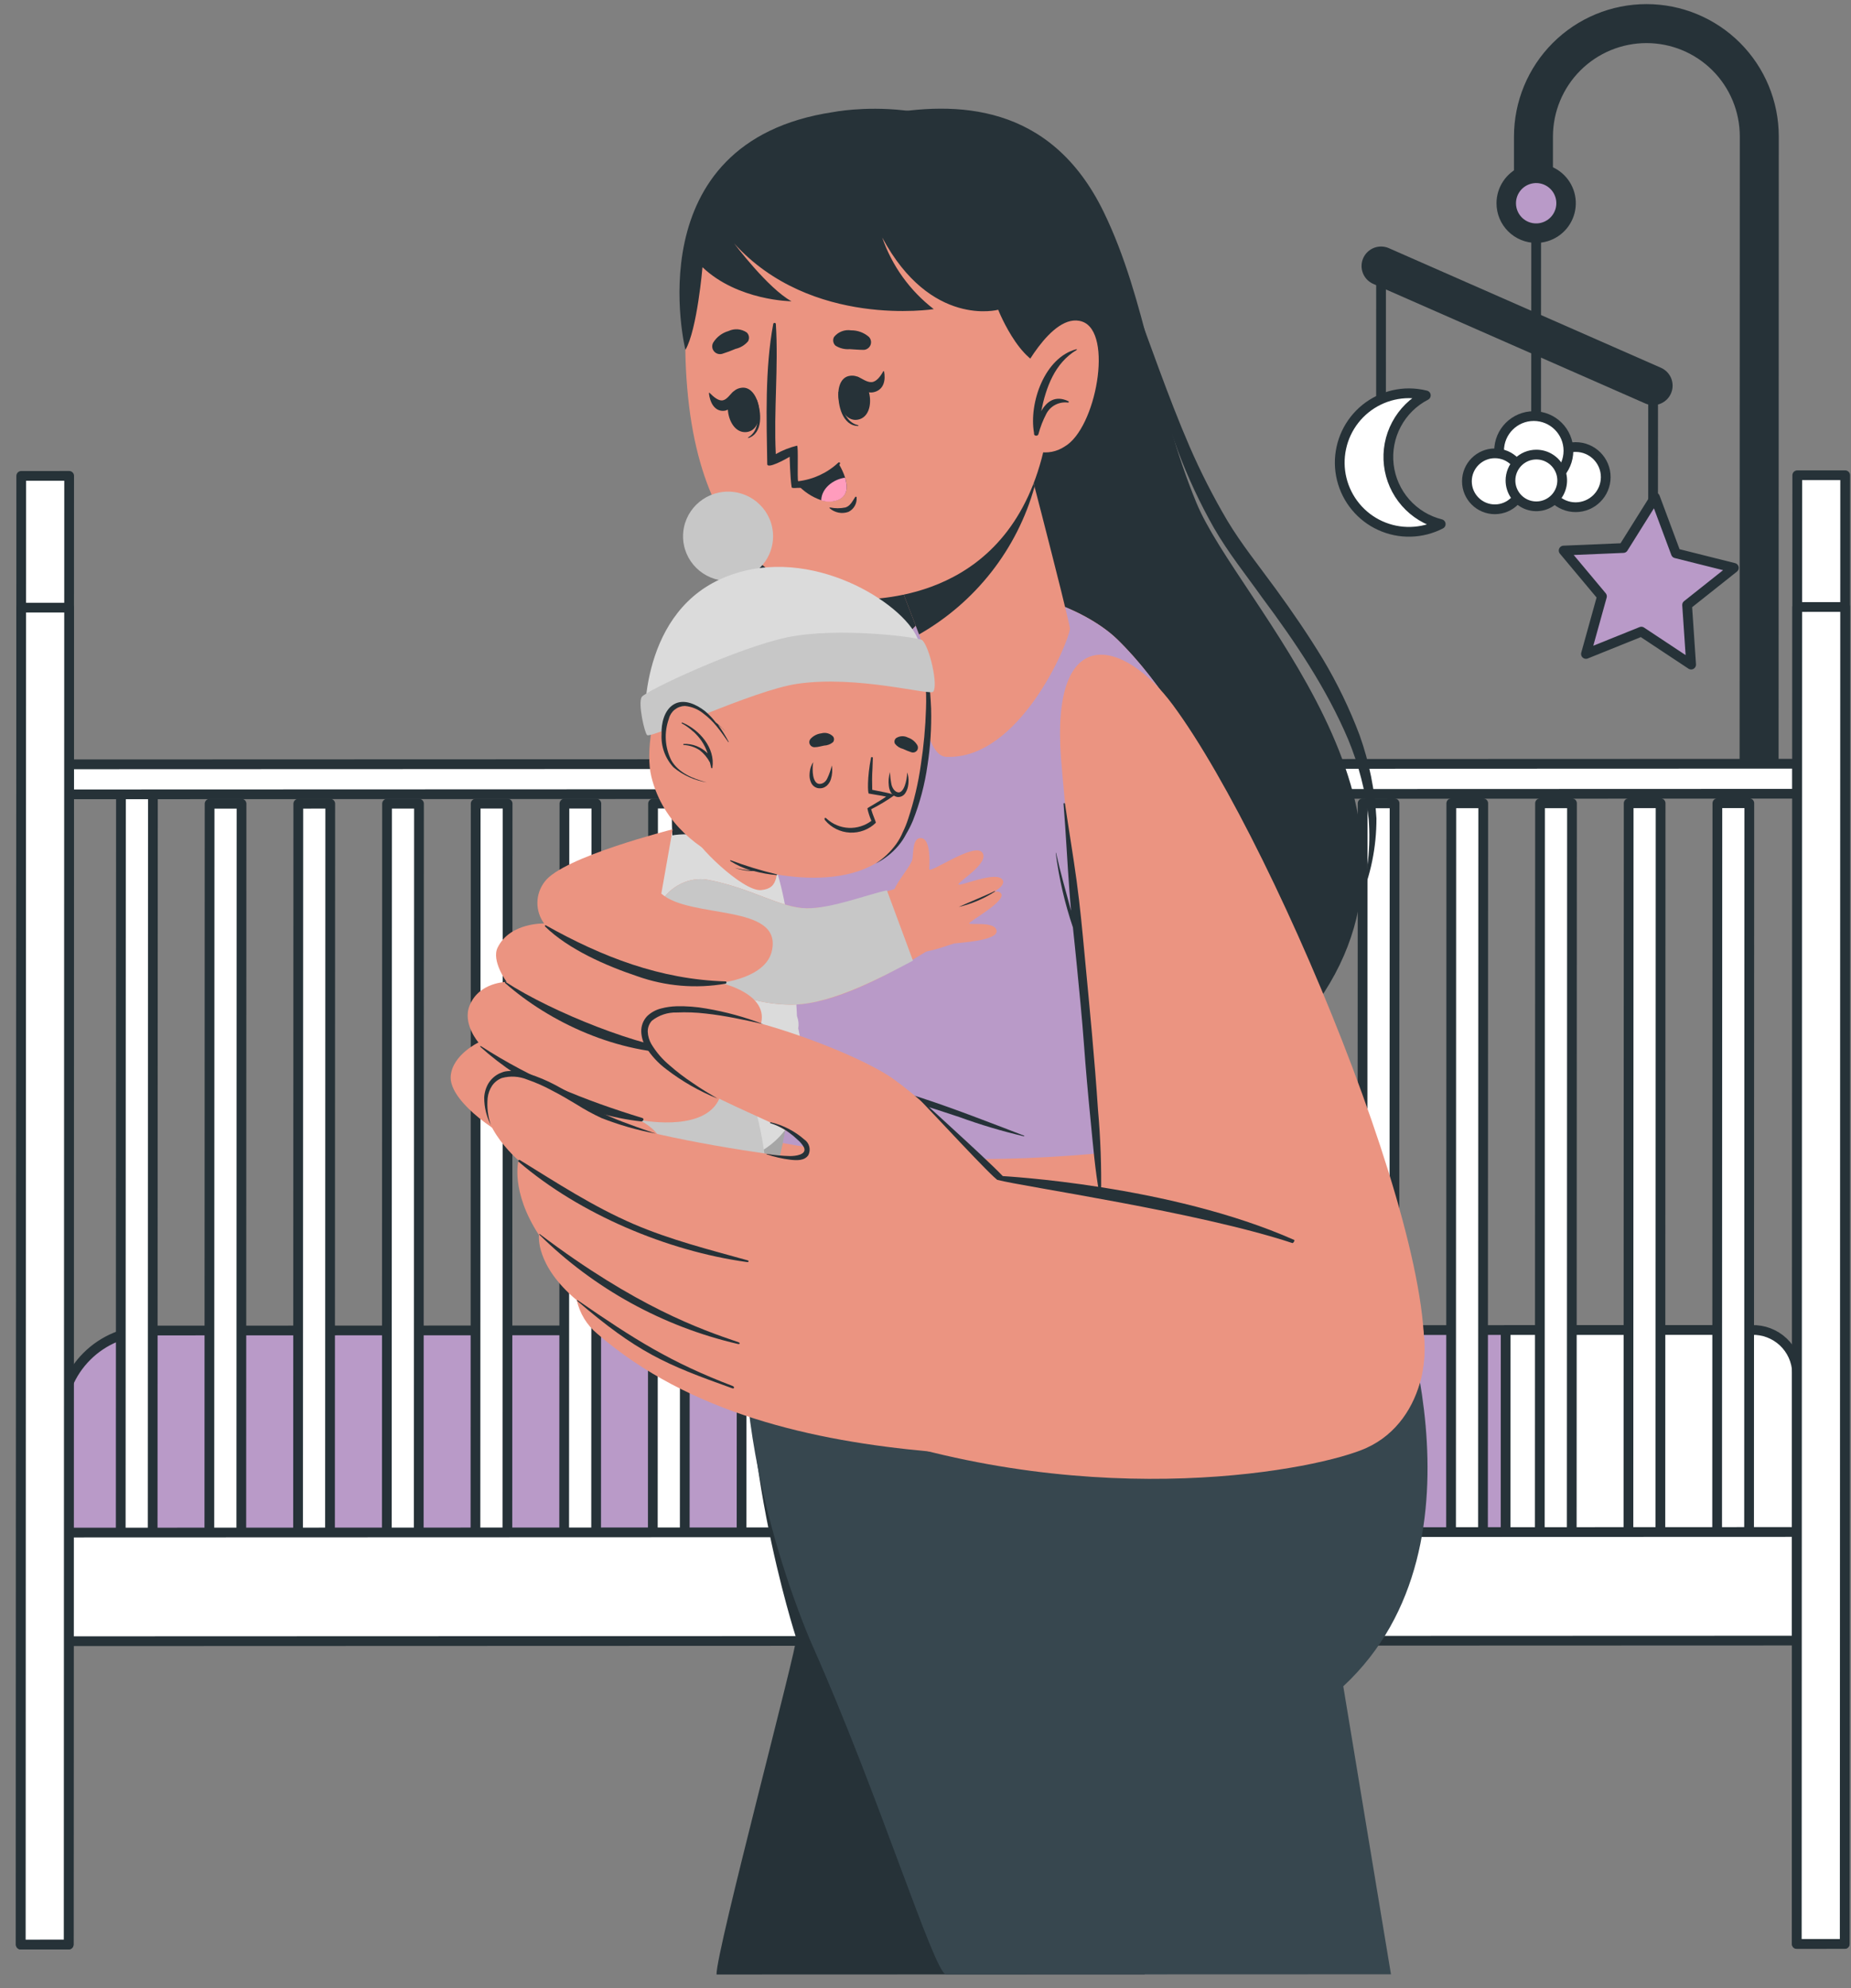<svg width="95" height="102" viewBox="0 0 95 102" fill="none" xmlns="http://www.w3.org/2000/svg">
<rect x="0" y="0" width="95" height="102" fill="#808080" stroke="none"/>
<path d="M90.283 39.194L90.293 7.002C90.293 5.465 89.684 3.992 88.598 2.906C87.511 1.82 86.038 1.21 84.502 1.211C82.965 1.211 81.491 1.822 80.403 2.909C79.316 3.995 78.704 5.469 78.703 7.006L78.702 9.593" stroke="#263238" stroke-width="2" stroke-linecap="round" stroke-linejoin="round"/>
<path d="M78.842 10.427L78.838 23.277" stroke="#263238" stroke-width="0.5" stroke-linecap="round" stroke-linejoin="round"/>
<path d="M84.844 19.785L84.842 26.07" stroke="#263238" stroke-width="0.5" stroke-linecap="round" stroke-linejoin="round"/>
<path d="M70.88 13.648L84.844 19.784" stroke="#263238" stroke-width="2" stroke-linecap="round" stroke-linejoin="round"/>
<path d="M70.879 20.768L70.881 13.648" stroke="#263238" stroke-width="0.5" stroke-linecap="round" stroke-linejoin="round"/>
<path d="M77.306 10.428C77.306 10.124 77.396 9.827 77.565 9.575C77.734 9.322 77.974 9.125 78.254 9.009C78.535 8.893 78.843 8.862 79.141 8.921C79.439 8.98 79.713 9.127 79.927 9.341C80.142 9.556 80.288 9.829 80.347 10.127C80.406 10.425 80.376 10.734 80.259 11.014C80.143 11.295 79.946 11.535 79.694 11.703C79.441 11.872 79.144 11.962 78.841 11.962C78.433 11.963 78.043 11.801 77.755 11.513C77.467 11.225 77.306 10.835 77.306 10.428Z" fill="#B99AC8" stroke="#263238" stroke-linecap="round" stroke-linejoin="round"/>
<path d="M80.252 28.245L82.218 30.595L81.397 33.55L84.24 32.405L86.795 34.096L86.588 31.037L88.987 29.133L86.013 28.387L84.942 25.516L83.314 28.116L80.252 28.245Z" fill="#B99AC8" stroke="#263238" stroke-width="0.5" stroke-linecap="round" stroke-linejoin="round"/>
<path d="M80.868 26.022C80.016 26.022 79.325 25.331 79.325 24.479C79.325 23.627 80.016 22.936 80.869 22.935C81.721 22.935 82.412 23.626 82.412 24.478C82.411 25.33 81.72 26.021 80.868 26.022Z" fill="white" stroke="#263238" stroke-width="0.5" stroke-linecap="round" stroke-linejoin="round"/>
<path d="M78.718 24.905C77.735 24.906 76.939 24.109 76.939 23.127C76.939 22.144 77.736 21.347 78.719 21.347C79.701 21.347 80.498 22.143 80.498 23.126C80.497 24.108 79.7 24.905 78.718 24.905Z" fill="white" stroke="#263238" stroke-width="0.5" stroke-linecap="round" stroke-linejoin="round"/>
<path d="M76.722 26.129C75.929 26.129 75.287 25.486 75.287 24.694C75.287 23.901 75.93 23.258 76.723 23.258C77.516 23.258 78.158 23.9 78.158 24.693C78.157 25.485 77.515 26.128 76.722 26.129Z" fill="white" stroke="#263238" stroke-width="0.5" stroke-linecap="round" stroke-linejoin="round"/>
<path d="M77.523 24.653C77.523 24.916 77.602 25.172 77.748 25.39C77.894 25.607 78.102 25.777 78.344 25.877C78.587 25.976 78.854 26.002 79.111 25.95C79.368 25.898 79.604 25.772 79.79 25.586C79.975 25.4 80.101 25.163 80.152 24.906C80.203 24.649 80.177 24.382 80.076 24.14C79.975 23.897 79.805 23.69 79.587 23.545C79.369 23.399 79.113 23.322 78.85 23.322C78.676 23.322 78.503 23.356 78.341 23.423C78.18 23.49 78.034 23.588 77.91 23.712C77.787 23.836 77.689 23.983 77.623 24.144C77.556 24.306 77.522 24.479 77.523 24.653Z" fill="white" stroke="#263238" stroke-width="0.5" stroke-linecap="round" stroke-linejoin="round"/>
<path d="M72.31 20.176C72.603 20.177 72.894 20.213 73.178 20.284C72.536 20.615 72.011 21.134 71.672 21.772C71.332 22.409 71.195 23.135 71.278 23.852C71.361 24.569 71.661 25.243 72.137 25.786C72.613 26.328 73.243 26.713 73.943 26.888C73.465 27.135 72.937 27.27 72.4 27.283C71.862 27.297 71.328 27.188 70.839 26.965C70.349 26.742 69.917 26.411 69.575 25.996C69.232 25.582 68.988 25.095 68.861 24.573C68.733 24.05 68.727 23.505 68.841 22.98C68.954 22.454 69.186 21.961 69.518 21.537C69.85 21.114 70.274 20.771 70.758 20.536C71.242 20.3 71.772 20.177 72.31 20.176Z" fill="white" stroke="#263238" stroke-width="0.5" stroke-linecap="round" stroke-linejoin="round"/>
<path d="M87.699 68.233L7.661 68.261C6.459 68.261 5.305 68.739 4.455 69.59C3.604 70.441 3.126 71.594 3.126 72.796L3.124 79.777L92.229 79.746L92.231 72.745C92.226 71.546 91.746 70.398 90.897 69.552C90.048 68.707 88.898 68.232 87.699 68.233Z" fill="#B99AC8" stroke="#263238" stroke-width="0.5" stroke-linecap="round" stroke-linejoin="round"/>
<path d="M77.276 68.237L89.909 68.233C90.507 68.216 91.086 68.435 91.522 68.844C91.957 69.253 92.212 69.818 92.232 70.415L92.229 79.747L77.272 79.752L77.276 68.237Z" fill="white" stroke="#263238" stroke-width="0.5" stroke-linecap="round" stroke-linejoin="round"/>
<path d="M88.142 41.209L89.781 41.209L89.768 80.998L88.129 80.999L88.142 41.209Z" fill="white" stroke="#263238" stroke-width="0.5" stroke-linecap="round" stroke-linejoin="round"/>
<path d="M83.589 41.211L85.228 41.21L85.216 80.999L83.576 81L83.589 41.211Z" fill="white" stroke="#263238" stroke-width="0.5" stroke-linecap="round" stroke-linejoin="round"/>
<path d="M79.04 41.213L80.68 41.212L80.667 81.001L79.028 81.002L79.04 41.213Z" fill="white" stroke="#263238" stroke-width="0.5" stroke-linecap="round" stroke-linejoin="round"/>
<path d="M74.486 41.214L76.125 41.214L76.112 81.003L74.473 81.003L74.486 41.214Z" fill="white" stroke="#263238" stroke-width="0.5" stroke-linecap="round" stroke-linejoin="round"/>
<path d="M69.935 41.216L71.574 41.215L71.561 81.004L69.922 81.005L69.935 41.216Z" fill="white" stroke="#263238" stroke-width="0.5" stroke-linecap="round" stroke-linejoin="round"/>
<path d="M65.382 41.217L67.022 41.217L67.009 81.006L65.369 81.007L65.382 41.217Z" fill="white" stroke="#263238" stroke-width="0.5" stroke-linecap="round" stroke-linejoin="round"/>
<path d="M60.83 41.219L62.469 41.218L62.456 81.007L60.817 81.008L60.83 41.219Z" fill="white" stroke="#263238" stroke-width="0.5" stroke-linecap="round" stroke-linejoin="round"/>
<path d="M56.279 41.221L57.918 41.22L57.905 81.009L56.266 81.01L56.279 41.221Z" fill="white" stroke="#263238" stroke-width="0.5" stroke-linecap="round" stroke-linejoin="round"/>
<path d="M51.724 41.222L53.363 41.222L53.35 81.011L51.711 81.011L51.724 41.222Z" fill="white" stroke="#263238" stroke-width="0.5" stroke-linecap="round" stroke-linejoin="round"/>
<path d="M47.175 41.224L48.815 41.223L48.802 81.012L47.162 81.013L47.175 41.224Z" fill="white" stroke="#263238" stroke-width="0.5" stroke-linecap="round" stroke-linejoin="round"/>
<path d="M42.62 41.225L44.26 41.225L44.247 81.014L42.608 81.014L42.62 41.225Z" fill="white" stroke="#263238" stroke-width="0.5" stroke-linecap="round" stroke-linejoin="round"/>
<path d="M38.072 41.227L39.711 41.226L39.698 81.016L38.059 81.016L38.072 41.227Z" fill="white" stroke="#263238" stroke-width="0.5" stroke-linecap="round" stroke-linejoin="round"/>
<path d="M33.517 41.228L35.156 41.228L35.143 81.017L33.504 81.018L33.517 41.228Z" fill="white" stroke="#263238" stroke-width="0.5" stroke-linecap="round" stroke-linejoin="round"/>
<path d="M28.968 41.23L30.607 41.23L30.595 81.019L28.955 81.019L28.968 41.23Z" fill="white" stroke="#263238" stroke-width="0.5" stroke-linecap="round" stroke-linejoin="round"/>
<path d="M24.413 41.232L26.053 41.231L26.04 81.02L24.401 81.021L24.413 41.232Z" fill="white" stroke="#263238" stroke-width="0.5" stroke-linecap="round" stroke-linejoin="round"/>
<path d="M19.865 41.233L21.504 41.233L21.491 81.022L19.852 81.022L19.865 41.233Z" fill="white" stroke="#263238" stroke-width="0.5" stroke-linecap="round" stroke-linejoin="round"/>
<path d="M15.31 41.235L16.949 41.234L16.936 81.023L15.297 81.024L15.31 41.235Z" fill="white" stroke="#263238" stroke-width="0.5" stroke-linecap="round" stroke-linejoin="round"/>
<path d="M10.757 41.236L12.396 41.236L12.384 81.025L10.744 81.026L10.757 41.236Z" fill="white" stroke="#263238" stroke-width="0.5" stroke-linecap="round" stroke-linejoin="round"/>
<path d="M6.208 39.793L7.848 39.792L7.835 79.582L6.196 79.582L6.208 39.793Z" fill="white" stroke="#263238" stroke-width="0.5" stroke-linecap="round" stroke-linejoin="round"/>
<path d="M3.137 39.214L92.242 39.183L92.242 40.722L3.137 40.753L3.137 39.214Z" fill="white" stroke="#263238" stroke-width="0.5" stroke-linecap="round" stroke-linejoin="round"/>
<path d="M3.123 78.627L92.228 78.596L92.227 84.169L3.122 84.2L3.123 78.627Z" fill="white" stroke="#263238" stroke-width="0.5" stroke-linecap="round" stroke-linejoin="round"/>
<path d="M92.242 24.383L94.701 24.382L94.677 99.734L92.218 99.735L92.242 24.383Z" fill="white" stroke="#263238" stroke-width="0.5" stroke-linecap="round" stroke-linejoin="round"/>
<path d="M92.24 31.142L94.699 31.141L94.677 99.728L92.218 99.729L92.24 31.142Z" fill="white" stroke="#263238" stroke-width="0.5" stroke-linecap="round" stroke-linejoin="round"/>
<path d="M1.09 24.415L3.549 24.414L3.525 99.766L1.066 99.767L1.09 24.415Z" fill="white" stroke="#263238" stroke-width="0.5" stroke-linecap="round" stroke-linejoin="round"/>
<path d="M1.088 31.174L3.547 31.173L3.525 99.76L1.066 99.761L1.088 31.174Z" fill="white" stroke="#263238" stroke-width="0.5" stroke-linecap="round" stroke-linejoin="round"/>
<path d="M37.048 11.889C38.155 8.608 41.504 6.583 45.274 5.881C49.044 5.178 53.913 5.26 56.643 10.871C58.86 15.426 59.253 20.579 61.402 25.791C63.55 31.004 74.666 41.353 67.647 51.381C61.336 60.4 41.867 62.228 36.662 50.967C32.538 42.035 40.01 29.262 39.691 25.199C39.373 21.135 35.833 15.485 37.048 11.889Z" fill="#263238"/>
<path d="M37.572 17.653C38.564 20.283 39.271 23.069 39.165 25.965C39.141 26.7 39.014 27.427 38.786 28.127C38.578 28.822 38.33 29.496 38.085 30.151C37.577 31.5 37.063 32.815 36.644 34.157C35.733 36.81 35.216 39.58 35.107 42.379C35.044 45.18 35.519 47.966 36.506 50.59C35.866 49.326 35.371 47.995 35.031 46.622C34.702 45.235 34.52 43.818 34.488 42.393C34.404 39.53 34.997 36.66 35.869 33.938C36.318 32.572 36.839 31.24 37.357 29.891C37.874 28.542 38.426 27.267 38.528 25.901C38.639 24.515 38.585 23.121 38.37 21.747C38.188 20.367 37.922 19 37.572 17.653Z" fill="#263238"/>
<path d="M57.995 14.902C59.015 17.583 59.923 20.297 61.055 22.914C61.62 24.215 62.265 25.48 62.986 26.703C63.704 27.904 64.612 29.03 65.462 30.196C66.312 31.363 67.132 32.556 67.887 33.8C68.634 35.049 69.268 36.361 69.781 37.721C70.271 39.096 70.562 40.534 70.644 41.99C70.648 43.454 70.353 44.903 69.775 46.25C70.197 44.88 70.356 43.445 70.245 42.017C70.089 40.616 69.736 39.244 69.195 37.941C68.091 35.338 66.496 32.961 64.775 30.655C63.945 29.488 63.037 28.362 62.299 27.078C61.585 25.815 60.97 24.5 60.459 23.143C59.469 20.449 58.646 17.697 57.995 14.902Z" fill="#263238"/>
<path d="M38.669 65.361C37.489 73.688 40.864 84.039 40.864 84.039C40.969 84.316 36.735 100.16 36.775 101.3L58.748 101.292C59.937 97.417 63.953 90.91 63.953 90.91C63.953 90.91 71.658 85.468 72.803 79.357C74.027 72.747 71.413 65.35 71.413 65.35C71.413 65.35 38.672 65.354 38.669 65.361Z" fill="#263238"/>
<path d="M48.543 101.298L71.39 101.29C71.39 101.29 68.938 86.517 68.942 86.513C76.933 79.092 71.402 65.352 71.402 65.352L38.433 65.363C37.154 74.391 41.71 84.452 41.71 84.452C45.113 92.106 47.921 101.139 48.543 101.298Z" fill="#37474F"/>
<path d="M38.286 66.431C38.133 66.371 38.557 58.321 38.557 58.321C38.557 58.321 34.888 53.075 36.379 48.944C37.139 46.852 44.233 34.44 47.47 31.657C50.502 29.043 55.52 31.027 57.336 32.797C63.119 38.409 68.201 52.719 71.551 65.573C71.555 65.576 50.703 71.384 38.286 66.431Z" fill="#EB9481"/>
<path d="M38.564 58.321C51.213 61.109 64.851 58.093 69.101 56.992C65.933 46.849 61.846 37.176 57.34 32.8C55.52 31.034 50.506 29.046 47.473 31.664C44.237 34.45 37.139 46.842 36.383 48.947C34.888 53.078 38.564 58.321 38.564 58.321Z" fill="#B99AC8"/>
<path d="M41.89 55.349C43.514 55.404 45.123 55.67 46.677 56.14C48.238 56.577 51.691 57.932 52.559 58.265C52.583 58.265 52.559 58.306 52.559 58.299C51.432 58.035 50.322 57.705 49.235 57.309C47.701 56.793 46.173 56.325 44.588 55.925C43.702 55.707 42.803 55.546 41.897 55.443C41.884 55.444 41.871 55.44 41.862 55.432C41.852 55.424 41.846 55.412 41.846 55.399C41.845 55.387 41.849 55.374 41.857 55.365C41.865 55.355 41.877 55.35 41.89 55.349Z" fill="#263238"/>
<path d="M39.035 56.15C40.728 56.011 42.432 56.16 44.074 56.59C44.074 56.59 44.074 56.63 44.074 56.627C43.24 56.529 42.41 56.432 41.573 56.361C40.736 56.291 39.872 56.251 39.049 56.197C39.043 56.199 39.036 56.198 39.03 56.195C39.024 56.191 39.02 56.186 39.018 56.18C39.017 56.174 39.017 56.167 39.02 56.161C39.024 56.156 39.029 56.151 39.035 56.15Z" fill="#263238"/>
<path d="M54.912 32.258C54.851 32.963 52.334 38.977 48.578 38.83C47 38.77 47.24 32.723 47.24 32.723L44.948 26.782L52.004 20.757C52.004 20.757 54.933 31.958 54.912 32.258Z" fill="#EB9481"/>
<path d="M44.947 26.782L47.17 32.548C50.074 30.893 52.203 28.171 53.096 24.972C52.505 22.689 52.002 20.757 52.002 20.757L44.947 26.782Z" fill="#263238"/>
<path d="M35.269 19.892C36.144 30.279 42.52 30.927 44.792 30.734C46.834 30.561 53.802 29.719 54.013 19.296C54.224 8.872 49.077 6.001 44.368 6.147C39.659 6.294 34.395 9.51 35.269 19.892Z" fill="#EB9481"/>
<path d="M37.071 18.151C37.302 18.079 37.529 17.994 37.752 17.898C38.004 17.841 38.23 17.704 38.395 17.507C38.434 17.435 38.449 17.352 38.437 17.271C38.425 17.19 38.386 17.115 38.327 17.058C38.191 16.965 38.032 16.909 37.867 16.895C37.703 16.883 37.537 16.913 37.388 16.984C37.059 17.078 36.779 17.292 36.602 17.581C36.564 17.651 36.548 17.73 36.555 17.808C36.563 17.887 36.593 17.961 36.644 18.022C36.694 18.083 36.761 18.128 36.838 18.151C36.914 18.174 36.995 18.174 37.071 18.151Z" fill="#263238"/>
<path d="M44.334 17.95C44.086 17.95 43.855 17.926 43.61 17.913C43.352 17.933 43.095 17.869 42.878 17.731C42.818 17.675 42.779 17.601 42.766 17.521C42.753 17.44 42.767 17.358 42.807 17.286C42.909 17.158 43.044 17.06 43.197 17.001C43.349 16.941 43.516 16.923 43.678 16.948C44.016 16.944 44.343 17.064 44.596 17.285C44.648 17.34 44.683 17.407 44.698 17.481C44.712 17.554 44.705 17.63 44.678 17.7C44.65 17.769 44.603 17.83 44.542 17.874C44.482 17.918 44.41 17.945 44.334 17.95Z" fill="#263238"/>
<path d="M43.035 20.106C43.035 20.079 43.096 20.133 43.099 20.16C43.167 20.868 43.368 21.663 44.041 21.815C44.062 21.815 44.065 21.855 44.041 21.855C43.242 21.846 42.987 20.787 43.035 20.106Z" fill="#263238"/>
<path d="M43.572 19.289C44.701 19.052 45.092 21.312 44.044 21.528C42.996 21.744 42.626 19.485 43.572 19.289Z" fill="#263238"/>
<path d="M44.037 19.334C44.258 19.428 44.493 19.62 44.738 19.604C44.983 19.587 45.187 19.31 45.33 19.054C45.33 19.027 45.368 19.054 45.374 19.054C45.456 19.485 45.374 19.957 44.908 20.103C44.442 20.248 44.119 19.904 43.935 19.486C43.901 19.425 43.949 19.294 44.037 19.334Z" fill="#263238"/>
<path d="M38.839 20.507C38.839 20.48 38.791 20.551 38.798 20.578C38.944 21.272 38.995 22.092 38.399 22.439C38.399 22.439 38.399 22.483 38.399 22.477C39.172 22.23 39.09 21.141 38.839 20.507Z" fill="#263238"/>
<path d="M38.08 19.891C36.93 20.006 37.246 22.276 38.311 22.167C39.376 22.059 39.043 19.793 38.08 19.891Z" fill="#263238"/>
<path d="M37.621 20.104C37.457 20.249 37.311 20.495 37.097 20.539C36.882 20.583 36.627 20.367 36.416 20.154C36.416 20.134 36.382 20.154 36.386 20.185C36.433 20.62 36.644 21.052 37.066 21.078C37.488 21.105 37.692 20.69 37.747 20.242C37.767 20.161 37.689 20.046 37.621 20.104Z" fill="#263238"/>
<path d="M43.89 25.501C43.76 25.7 43.641 25.959 43.393 26.034C43.132 26.089 42.861 26.09 42.6 26.034C42.595 26.033 42.59 26.034 42.585 26.036C42.581 26.038 42.577 26.042 42.575 26.047C42.572 26.051 42.572 26.056 42.572 26.061C42.573 26.066 42.576 26.071 42.58 26.074C42.709 26.189 42.868 26.267 43.038 26.3C43.209 26.333 43.386 26.319 43.549 26.26C43.684 26.192 43.795 26.086 43.869 25.956C43.943 25.826 43.976 25.677 43.965 25.528C43.968 25.474 43.91 25.47 43.89 25.501Z" fill="#263238"/>
<path d="M40.529 23.434C40.529 23.434 40.552 24.503 40.63 24.996C40.63 25.043 40.763 25.046 40.933 25.029C40.933 25.029 40.933 25.029 40.953 25.029C41.393 25.04 41.828 24.931 42.208 24.712C42.589 24.493 42.901 24.175 43.111 23.791C43.138 23.737 43.067 23.697 43.026 23.734C42.46 24.264 41.737 24.599 40.964 24.689C40.906 24.557 40.988 22.858 40.906 22.864C40.525 22.957 40.158 23.103 39.817 23.296C39.706 21.067 39.958 18.842 39.82 16.626C39.82 16.549 39.694 16.542 39.684 16.626C39.254 18.94 39.342 21.506 39.378 23.809C39.378 24.082 40.341 23.549 40.529 23.434Z" fill="#263238"/>
<path d="M40.906 24.837C41.241 25.214 41.669 25.499 42.148 25.663C42.411 25.749 42.695 25.749 42.958 25.663C43.533 25.471 43.509 24.941 43.37 24.496C43.294 24.26 43.19 24.034 43.06 23.822C42.47 24.38 41.715 24.736 40.906 24.837Z" fill="#263238"/>
<path d="M42.148 25.673C42.411 25.759 42.695 25.759 42.958 25.673C43.533 25.48 43.509 24.951 43.37 24.506C42.751 24.594 42.162 25.059 42.148 25.673Z" fill="#FF9CBD"/>
<path d="M54.248 18.744C52.591 19.331 51.231 15.892 51.231 15.892C51.231 15.892 47.767 16.83 45.278 12.184C45.78 13.639 46.699 14.916 47.924 15.859C47.924 15.859 41.636 16.856 37.681 12.491C37.681 12.491 39.412 14.796 40.623 15.457C40.623 15.457 37.867 15.434 36.054 13.709C36.054 13.709 35.781 16.922 35.178 17.951C35.178 17.951 32.541 7.282 42.759 5.751C42.759 5.751 49.074 4.494 52.625 8.783C56.176 13.071 54.248 18.744 54.248 18.744Z" fill="#263238"/>
<path d="M52.234 19.537C52.234 19.537 53.936 15.944 55.545 16.5C57.154 17.056 56.255 21.983 54.642 22.908C54.443 23.041 54.22 23.133 53.984 23.179C53.749 23.224 53.507 23.222 53.273 23.172C53.039 23.122 52.817 23.026 52.621 22.89C52.426 22.753 52.26 22.578 52.134 22.376L52.234 19.537Z" fill="#EB9481"/>
<path d="M55.253 17.913C55.257 17.915 55.261 17.918 55.264 17.922C55.266 17.925 55.268 17.93 55.268 17.935C55.268 17.939 55.266 17.944 55.264 17.948C55.261 17.952 55.257 17.955 55.253 17.957C54.13 18.631 53.687 19.869 53.438 21.097C53.721 20.591 54.17 20.264 54.84 20.587C54.877 20.604 54.84 20.658 54.82 20.655C54.596 20.624 54.368 20.663 54.167 20.766C53.966 20.869 53.803 21.032 53.7 21.232C53.526 21.564 53.39 21.915 53.295 22.277C53.257 22.395 53.053 22.372 53.07 22.24C53.07 22.24 53.07 22.22 53.07 22.213C52.799 20.675 53.612 18.335 55.253 17.913Z" fill="#263238"/>
<path d="M33.007 63.878C33.041 64.087 32.441 65.652 32.666 65.996C32.89 66.34 41.147 67.534 41.461 66.482C41.801 65.345 38.12 63.812 38.246 63.627C38.246 63.627 39.509 61.91 40.177 58.642C40.729 55.944 40.468 54.504 39.09 51.962C37.088 48.277 31.46 49.318 31.03 53.152C30.743 55.674 33.253 58.381 33.41 59.369C33.61 60.63 33 63.828 33.007 63.878Z" fill="#A6A6A6"/>
<path d="M40.905 52.139C40.84 51.974 37.993 52.235 34.978 51.635C31.321 50.908 29.195 49.574 29.049 49.773C28.521 50.545 27.38 53.466 27.873 56.025C28.365 58.584 32.322 59.807 35.095 59.924C37.868 60.041 42.315 58.954 40.969 52.763C41.005 52.553 40.982 52.338 40.905 52.139Z" fill="#DBDBDB"/>
<path d="M28.955 49.917C32.782 52.468 40.522 52.526 40.903 52.138C40.903 52.138 40.684 46.24 39.545 43.867C39.344 43.452 35.201 42.276 33.856 43.073C31.529 44.443 28.887 49.873 28.955 49.917Z" fill="#DBDBDB"/>
<path d="M34.497 65.573C34.609 65.752 34.677 67.424 35.02 67.65C35.364 67.876 43.432 65.769 43.303 64.68C43.164 63.503 39.176 63.521 39.22 63.306C39.22 63.306 39.704 61.235 39.025 57.971C38.461 55.273 37.665 54.053 35.379 52.239C32.08 49.627 27.312 52.775 28.434 56.467C29.171 58.898 32.549 60.411 33.083 61.261C33.763 62.35 34.467 65.529 34.497 65.573Z" fill="#C7C7C7"/>
<path d="M39.995 43.439C40.015 43.257 41.016 41.415 40.853 41.27C40.69 41.125 36.957 40.118 36.675 40.388C36.392 40.658 35.606 42.355 35.592 42.796C35.578 43.238 38.116 45.756 39.065 45.665C40.014 45.574 39.848 44.872 39.995 43.439Z" fill="#EB9481"/>
<path d="M33.429 39.84C34.031 42.329 36.048 43.64 37.252 44.145C39.12 44.927 44.441 46.132 46.317 42.918C47.583 40.746 48.095 35.202 47.177 33.512C45.902 31.152 41.51 29.36 37.808 30.457C34.824 31.352 32.828 37.365 33.429 39.84Z" fill="#EB9481"/>
<path d="M44.941 44.304C45.384 44.083 45.778 43.775 46.098 43.4C46.259 43.211 46.397 43.003 46.51 42.783C46.639 42.566 46.753 42.341 46.851 42.108C47.211 41.196 47.462 40.245 47.6 39.275C47.751 38.311 47.814 37.334 47.788 36.358C47.744 35.394 47.677 34.379 47.194 33.516C47.364 33.967 47.464 34.441 47.489 34.922C47.532 35.4 47.545 35.879 47.526 36.358C47.497 37.317 47.409 38.273 47.263 39.222C47.13 40.17 46.911 41.104 46.609 42.014C46.535 42.245 46.444 42.471 46.337 42.688C46.247 42.905 46.133 43.111 45.996 43.302C45.71 43.698 45.352 44.038 44.941 44.304Z" fill="#263238"/>
<path d="M41.827 38.333C41.987 38.333 42.133 38.279 42.293 38.252C42.462 38.246 42.623 38.184 42.753 38.077C42.786 38.034 42.805 37.982 42.805 37.928C42.805 37.874 42.786 37.822 42.753 37.78C42.677 37.704 42.583 37.649 42.478 37.621C42.374 37.593 42.265 37.593 42.161 37.622C41.941 37.647 41.739 37.751 41.592 37.915C41.561 37.955 41.541 38.004 41.538 38.055C41.533 38.106 41.545 38.157 41.57 38.202C41.595 38.246 41.633 38.282 41.678 38.306C41.724 38.329 41.776 38.339 41.827 38.333Z" fill="#263238"/>
<path d="M46.782 38.597C46.633 38.547 46.488 38.489 46.346 38.422C46.183 38.384 46.038 38.291 45.935 38.159C45.91 38.112 45.901 38.059 45.91 38.007C45.92 37.955 45.946 37.908 45.986 37.872C46.075 37.812 46.178 37.778 46.286 37.772C46.393 37.766 46.5 37.789 46.595 37.839C46.803 37.907 46.978 38.05 47.085 38.24C47.108 38.284 47.117 38.334 47.111 38.384C47.106 38.433 47.086 38.48 47.053 38.518C47.021 38.556 46.978 38.584 46.929 38.598C46.881 38.612 46.83 38.612 46.782 38.597Z" fill="#263238"/>
<path d="M44.797 38.881C44.773 39.893 44.746 39.519 44.766 40.52C44.98 40.571 45.977 40.736 45.888 40.81C45.514 41.074 45.12 41.311 44.711 41.518C44.786 41.798 44.973 42.193 44.949 42.213C44.774 42.384 44.566 42.517 44.337 42.603C44.108 42.69 43.863 42.728 43.618 42.716C43.373 42.704 43.134 42.641 42.915 42.532C42.696 42.423 42.502 42.27 42.346 42.082C42.275 41.988 42.346 41.907 42.431 42.005C42.739 42.287 43.138 42.453 43.558 42.473C43.977 42.492 44.39 42.364 44.724 42.112C44.634 41.907 44.565 41.693 44.517 41.474C44.517 41.447 45.198 41.08 45.48 40.867C45.181 40.806 44.8 40.756 44.589 40.712C44.538 40.712 44.497 39.913 44.705 38.868C44.709 38.858 44.716 38.849 44.725 38.844C44.735 38.839 44.746 38.837 44.756 38.838C44.767 38.84 44.777 38.845 44.784 38.853C44.791 38.86 44.796 38.87 44.797 38.881Z" fill="#263238"/>
<path d="M45.618 40.322C45.63 40.454 45.674 40.581 45.747 40.693C45.785 40.748 45.836 40.795 45.895 40.829C45.953 40.863 46.019 40.885 46.087 40.891C46.158 40.892 46.228 40.876 46.292 40.845C46.355 40.813 46.41 40.766 46.451 40.709C46.526 40.6 46.577 40.477 46.601 40.348C46.617 40.27 46.626 40.191 46.628 40.112C46.639 39.947 46.615 39.782 46.557 39.627C46.556 39.746 46.545 39.866 46.523 39.984C46.503 40.089 46.476 40.193 46.441 40.294C46.369 40.503 46.247 40.672 46.101 40.652C45.954 40.632 45.828 40.497 45.761 40.281C45.714 40.059 45.686 39.833 45.676 39.607C45.609 39.839 45.589 40.082 45.618 40.322Z" fill="#263238"/>
<path d="M42.643 39.981C42.603 40.111 42.528 40.227 42.425 40.318C42.367 40.366 42.3 40.402 42.227 40.423C42.155 40.444 42.078 40.449 42.004 40.44C41.927 40.428 41.855 40.398 41.792 40.354C41.73 40.309 41.679 40.251 41.643 40.183C41.583 40.064 41.55 39.933 41.548 39.799C41.548 39.72 41.554 39.641 41.565 39.563C41.587 39.398 41.646 39.24 41.739 39.101C41.715 39.219 41.705 39.339 41.708 39.458C41.707 39.571 41.716 39.684 41.735 39.796C41.772 40.011 41.871 40.204 42.041 40.217C42.211 40.23 42.381 40.119 42.466 39.92C42.564 39.711 42.641 39.493 42.694 39.269C42.733 39.507 42.716 39.751 42.643 39.981Z" fill="#263238"/>
<path d="M37.366 29.803C36.09 29.803 35.056 28.779 35.057 27.514C35.057 26.249 36.092 25.224 37.367 25.223C38.643 25.223 39.677 26.248 39.677 27.512C39.677 28.777 38.642 29.802 37.366 29.803Z" fill="#C7C7C7"/>
<path d="M47.687 35.315C47.418 35.521 43.284 34.669 40.882 34.926C38.48 35.184 33.267 37.627 33.151 37.502C33.036 37.377 32.718 31.655 36.964 29.718C41.211 27.78 46.042 30.726 47 32.56C47.511 33.535 47.823 35.211 47.687 35.315Z" fill="#DBDBDB"/>
<path d="M47.894 35.488C47.717 35.687 43.965 34.623 40.896 35.086C38.643 35.424 33.491 37.877 33.216 37.716C33.09 37.641 32.733 36.084 32.934 35.76C33.135 35.436 37.913 33.212 40.42 32.695C43.023 32.155 47.15 32.693 47.33 32.841C47.711 33.192 48.163 35.178 47.894 35.488Z" fill="#C7C7C7"/>
<path d="M37.472 38.266C37.472 38.266 36.398 36.27 35.22 36.213C33.978 36.149 33.695 38.385 34.539 39.322C35.525 40.425 37.063 40.04 37.063 40.04L37.472 38.266Z" fill="#EB9481"/>
<path d="M35.573 37.529C35.398 37.366 35.202 37.226 34.992 37.111C34.968 37.111 34.992 37.057 35.015 37.068C35.9 37.435 36.716 38.372 36.563 39.387C36.563 39.395 36.559 39.403 36.554 39.408C36.548 39.414 36.54 39.417 36.532 39.417C36.524 39.417 36.516 39.414 36.51 39.408C36.505 39.403 36.501 39.395 36.501 39.387C36.478 39.296 36.457 39.208 36.437 39.121C36.31 38.876 36.131 38.661 35.913 38.49C35.669 38.328 35.384 38.235 35.09 38.221C35.056 38.221 35.063 38.17 35.09 38.167C35.318 38.157 35.545 38.196 35.756 38.279C35.968 38.363 36.159 38.49 36.318 38.652C36.245 38.425 36.14 38.209 36.005 38.011C35.885 37.838 35.745 37.679 35.59 37.536" fill="#263238"/>
<path d="M34.592 36.13C35.113 35.83 35.749 36.15 36.164 36.467C36.376 36.642 36.567 36.841 36.732 37.06C36.918 37.207 37.092 37.368 37.252 37.542C37.127 37.411 36.993 37.289 36.851 37.175C37.055 37.459 37.239 37.756 37.402 38.065C37.402 38.095 37.402 38.065 37.374 38.065C37.204 37.829 36.997 37.526 36.789 37.273C36.586 37.019 36.35 36.793 36.089 36.599C35.821 36.381 35.492 36.248 35.147 36.218C34.957 36.224 34.775 36.291 34.627 36.409C34.48 36.527 34.375 36.69 34.33 36.872C34.205 37.218 34.151 37.584 34.172 37.95C34.193 38.316 34.288 38.675 34.452 39.004C34.822 39.658 35.577 39.954 36.268 40.139C35.642 40.037 35.054 39.771 34.567 39.368C34.354 39.138 34.19 38.869 34.085 38.575C33.98 38.281 33.936 37.969 33.955 37.658C33.932 37.142 34.081 36.424 34.592 36.13Z" fill="#263238"/>
<path d="M37.491 44.131C38.268 44.423 39.063 44.666 39.872 44.858C39.896 44.858 39.872 44.902 39.872 44.899C39.472 44.863 39.075 44.792 38.688 44.687C38.357 44.693 38.029 44.639 37.718 44.525C37.982 44.593 38.252 44.636 38.525 44.653C38.156 44.542 37.805 44.381 37.48 44.175C37.48 44.175 37.474 44.124 37.491 44.131Z" fill="#263238"/>
<path d="M47.662 48.741C47.029 49.119 43.408 51.47 40.775 51.539C37.974 51.614 35.61 49.989 34.733 49.234C32.331 47.158 34.455 44.793 36.323 45.136C38.541 45.547 40.038 46.578 41.392 46.598C43.049 46.625 45.71 45.609 46.156 45.558C47.061 45.45 48.451 48.265 47.662 48.741Z" fill="#EB9481"/>
<path d="M45.901 45.645C46.027 45.24 46.779 44.39 46.83 44.07C46.881 43.749 46.831 42.927 47.303 43.001C47.776 43.075 47.708 44.309 47.691 44.589C47.674 44.869 50.005 43.195 50.413 43.738C50.821 44.281 49.113 45.266 49.194 45.377C49.276 45.489 51.161 44.645 51.46 45.147C51.76 45.65 49.65 46.365 49.667 46.406C49.684 46.446 51.028 45.441 51.368 45.825C51.709 46.209 49.704 47.283 49.742 47.377C49.779 47.471 51.102 47.248 51.15 47.761C51.197 48.273 49.166 48.369 48.986 48.402C48.806 48.436 47.495 48.946 47.223 48.804C46.951 48.663 45.809 45.928 45.901 45.645Z" fill="#EB9481"/>
<path d="M51.032 45.724C51.063 45.708 51.08 45.724 51.053 45.748C50.486 46.111 49.861 46.376 49.205 46.531C49.498 46.389 50.689 45.903 51.032 45.724Z" fill="#263238"/>
<path d="M34.733 49.234C35.611 49.993 37.975 51.614 40.775 51.539C42.817 51.484 45.478 50.009 46.856 49.284L45.52 45.679C44.53 45.886 42.662 46.618 41.393 46.598C40.032 46.578 38.542 45.547 36.32 45.136C34.453 44.793 32.332 47.161 34.733 49.234Z" fill="#C7C7C7"/>
<path d="M54.457 38.925C54.714 42.297 57.244 66.93 56.979 68.134C56.979 68.134 68.931 78.49 72.7 71.336C75.148 66.685 65.666 43.558 60.197 36.168C57.691 32.776 53.918 31.844 54.457 38.925Z" fill="#EB9481"/>
<path d="M54.203 43.766C54.427 44.777 54.706 45.742 54.971 46.726C54.941 46.389 54.91 46.052 54.886 45.698C54.775 44.211 54.704 42.723 54.585 41.24C54.585 41.189 54.653 41.192 54.66 41.24C54.853 42.562 55.078 43.877 55.257 45.198C55.437 46.52 55.553 47.785 55.675 49.083C55.922 51.7 56.18 54.313 56.353 56.937C56.483 58.394 56.536 59.858 56.511 61.321C56.511 61.358 56.443 61.374 56.436 61.321C56.199 60.036 56.097 58.724 55.968 57.422C55.839 56.121 55.724 54.833 55.629 53.534C55.534 52.236 55.398 50.891 55.27 49.569C55.205 48.894 55.134 48.244 55.066 47.579C54.645 46.337 54.349 45.056 54.183 43.755C54.183 43.755 54.2 43.749 54.203 43.766Z" fill="#263238"/>
<path d="M27.953 45.237C27.717 45.544 27.586 45.918 27.581 46.303C27.576 46.689 27.697 47.066 27.925 47.379C27.925 47.379 26.18 47.319 25.543 48.61C25.203 49.285 26.002 50.377 26.002 50.377C26.002 50.377 24.6 50.378 24.106 51.575C23.715 52.519 24.558 53.483 24.558 53.483C24.558 53.483 23.221 54.114 23.132 55.204C22.951 57.413 30.721 61.585 33.474 59.392C34.757 58.38 32.794 57.453 32.794 57.453C32.794 57.453 35.924 58.099 36.833 56.534C37.742 54.969 35.133 53.928 35.133 53.928C35.133 53.928 38.174 54.527 38.954 52.811C39.764 51.023 36.971 50.424 36.971 50.424C36.971 50.424 39.353 50.194 39.625 48.737C40.109 46.342 35.427 47.163 33.941 45.846L34.524 42.547C34.524 42.547 28.865 43.969 27.953 45.237Z" fill="#EB9481"/>
<path d="M24.682 53.669C24.658 53.669 24.631 53.669 24.651 53.706C26.869 55.698 29.924 57.211 32.915 57.534C33.013 57.534 33.075 57.392 32.969 57.358C29.938 56.429 27.332 55.374 24.682 53.669Z" fill="#263238"/>
<path d="M25.955 50.381C25.928 50.364 25.894 50.411 25.925 50.435C28.221 52.457 31.707 54.085 35.198 54.053C35.317 54.053 35.426 53.932 35.287 53.925C32.963 53.767 28.343 51.938 25.955 50.381Z" fill="#263238"/>
<path d="M37.238 50.35C33.887 50.25 30.907 49.094 28.015 47.473C27.978 47.45 27.95 47.507 27.978 47.534C29.175 48.707 31.124 49.556 32.699 50.082C34.151 50.6 35.714 50.733 37.234 50.468C37.296 50.458 37.309 50.353 37.238 50.35Z" fill="#263238"/>
<path d="M47.712 74.467C41.731 73.926 35.383 72.515 30.658 68.43C30.123 67.989 29.752 67.382 29.604 66.707C27.454 64.91 27.663 63.366 27.663 63.366C26.176 61.087 26.612 59.532 26.612 59.532C26.612 59.532 24.112 57.398 25.161 55.685C26.335 53.759 29.617 57.133 32.57 57.895C39.334 59.636 49.435 60.249 51.436 60.548L47.712 74.467Z" fill="#EB9481"/>
<path d="M38.359 64.657C36.379 64.105 34.419 63.613 32.525 62.801C30.449 61.905 28.599 60.698 26.687 59.519C26.675 59.51 26.661 59.507 26.646 59.509C26.632 59.511 26.619 59.519 26.611 59.53C26.602 59.542 26.598 59.557 26.601 59.571C26.603 59.585 26.611 59.598 26.622 59.606C29.742 62.286 34.252 64.186 38.335 64.748C38.434 64.762 38.458 64.684 38.359 64.657Z" fill="#263238"/>
<path d="M37.888 68.856C35.993 68.213 32.666 67.061 27.703 63.313C27.703 63.313 27.662 63.313 27.679 63.34C30.481 66.109 34.005 68.05 37.857 68.948C37.979 68.978 38.013 68.9 37.888 68.856Z" fill="#263238"/>
<path d="M37.605 71.108C34.424 69.892 32.573 68.726 29.638 66.7C29.638 66.7 29.597 66.717 29.614 66.731C32.706 69.38 34.131 69.993 37.578 71.223C37.683 71.263 37.717 71.156 37.605 71.108Z" fill="#263238"/>
<path d="M40.85 59.484C41.823 59.366 41.766 58.86 40.279 57.967C38.793 57.074 32.114 54.8 33.136 52.574C34.157 50.348 43.475 53.663 45.84 55.348C48.204 57.033 51.435 60.549 51.435 60.549C49.485 60.26 44.685 60.005 40.85 59.484Z" fill="#EB9481"/>
<path d="M47.503 56.635C47.843 56.949 51.537 60.289 51.585 60.492C51.458 60.518 51.329 60.532 51.2 60.532C51.01 60.499 47.799 57.023 47.194 56.403C47.309 56.462 47.414 56.541 47.503 56.635Z" fill="#263238"/>
<path d="M39.347 59.197C39.746 59.263 40.15 59.302 40.555 59.311C40.793 59.311 41.439 59.253 41.259 58.859C41.171 58.706 41.056 58.57 40.919 58.458C40.793 58.335 40.657 58.223 40.514 58.12C40.221 57.9 39.89 57.732 39.538 57.625C39.532 57.622 39.528 57.617 39.525 57.611C39.523 57.605 39.522 57.599 39.525 57.593C39.527 57.587 39.531 57.581 39.536 57.578C39.542 57.575 39.548 57.574 39.555 57.575C40.193 57.724 40.784 58.028 41.276 58.458C41.405 58.545 41.497 58.675 41.535 58.825C41.573 58.974 41.555 59.133 41.483 59.27C41.279 59.56 40.885 59.533 40.572 59.5C40.154 59.449 39.742 59.355 39.343 59.22L39.347 59.197Z" fill="#263238"/>
<path d="M39.166 52.541C38.223 52.178 37.247 51.911 36.25 51.742C35.746 51.652 35.234 51.613 34.722 51.625C34.458 51.632 34.196 51.669 33.94 51.736C33.664 51.803 33.411 51.941 33.208 52.138C33.007 52.355 32.9 52.642 32.912 52.937C32.924 53.215 33.006 53.485 33.15 53.723C33.427 54.163 33.783 54.548 34.201 54.859C35.003 55.476 35.886 55.982 36.827 56.362C36.392 56.106 35.963 55.85 35.555 55.563C35.139 55.29 34.744 54.988 34.371 54.66C33.998 54.351 33.681 53.982 33.432 53.568C33.319 53.374 33.255 53.157 33.245 52.934C33.239 52.725 33.315 52.522 33.457 52.367C33.819 52.08 34.273 51.931 34.736 51.945C35.23 51.923 35.725 51.941 36.216 51.999C36.713 52.052 37.206 52.133 37.696 52.227C38.186 52.322 38.672 52.426 39.166 52.541Z" fill="#263238"/>
<path d="M33.659 58.16C33.203 58.002 32.747 57.85 32.298 57.678C31.848 57.521 31.406 57.34 30.975 57.136C30.557 56.912 30.152 56.667 29.761 56.401C29.352 56.145 28.937 55.899 28.509 55.67C28.074 55.438 27.618 55.246 27.148 55.097C26.907 55.022 26.658 54.975 26.406 54.956C26.277 54.941 26.147 54.941 26.018 54.956C25.953 54.962 25.887 54.976 25.825 54.996L25.634 55.071C25.397 55.185 25.198 55.366 25.062 55.59C24.934 55.812 24.862 56.06 24.851 56.315C24.852 56.803 24.968 57.283 25.191 57.718C25.038 57.272 24.983 56.798 25.028 56.329C25.053 56.106 25.13 55.893 25.253 55.705C25.377 55.525 25.552 55.386 25.756 55.307C26.189 55.188 26.649 55.216 27.063 55.387C27.507 55.541 27.937 55.731 28.349 55.957C28.771 56.172 29.182 56.415 29.59 56.661C30 56.921 30.426 57.154 30.866 57.358C31.769 57.713 32.704 57.982 33.659 58.16Z" fill="#263238"/>
<path d="M51.594 60.465C49.679 60.694 41.132 72.399 43.809 73.322C56.396 77.668 67.727 75.374 70.126 74.287C73.27 72.863 73.711 68.604 72.49 66.716C70.725 63.978 53.486 60.235 51.594 60.465Z" fill="#EB9481"/>
<path d="M66.425 63.615C60.026 60.778 51.455 60.343 51.435 60.336C51.309 60.306 51.118 60.511 51.19 60.532C52.517 60.885 61.475 62.17 66.329 63.774C66.377 63.787 66.469 63.632 66.425 63.615Z" fill="#263238"/>
</svg>

